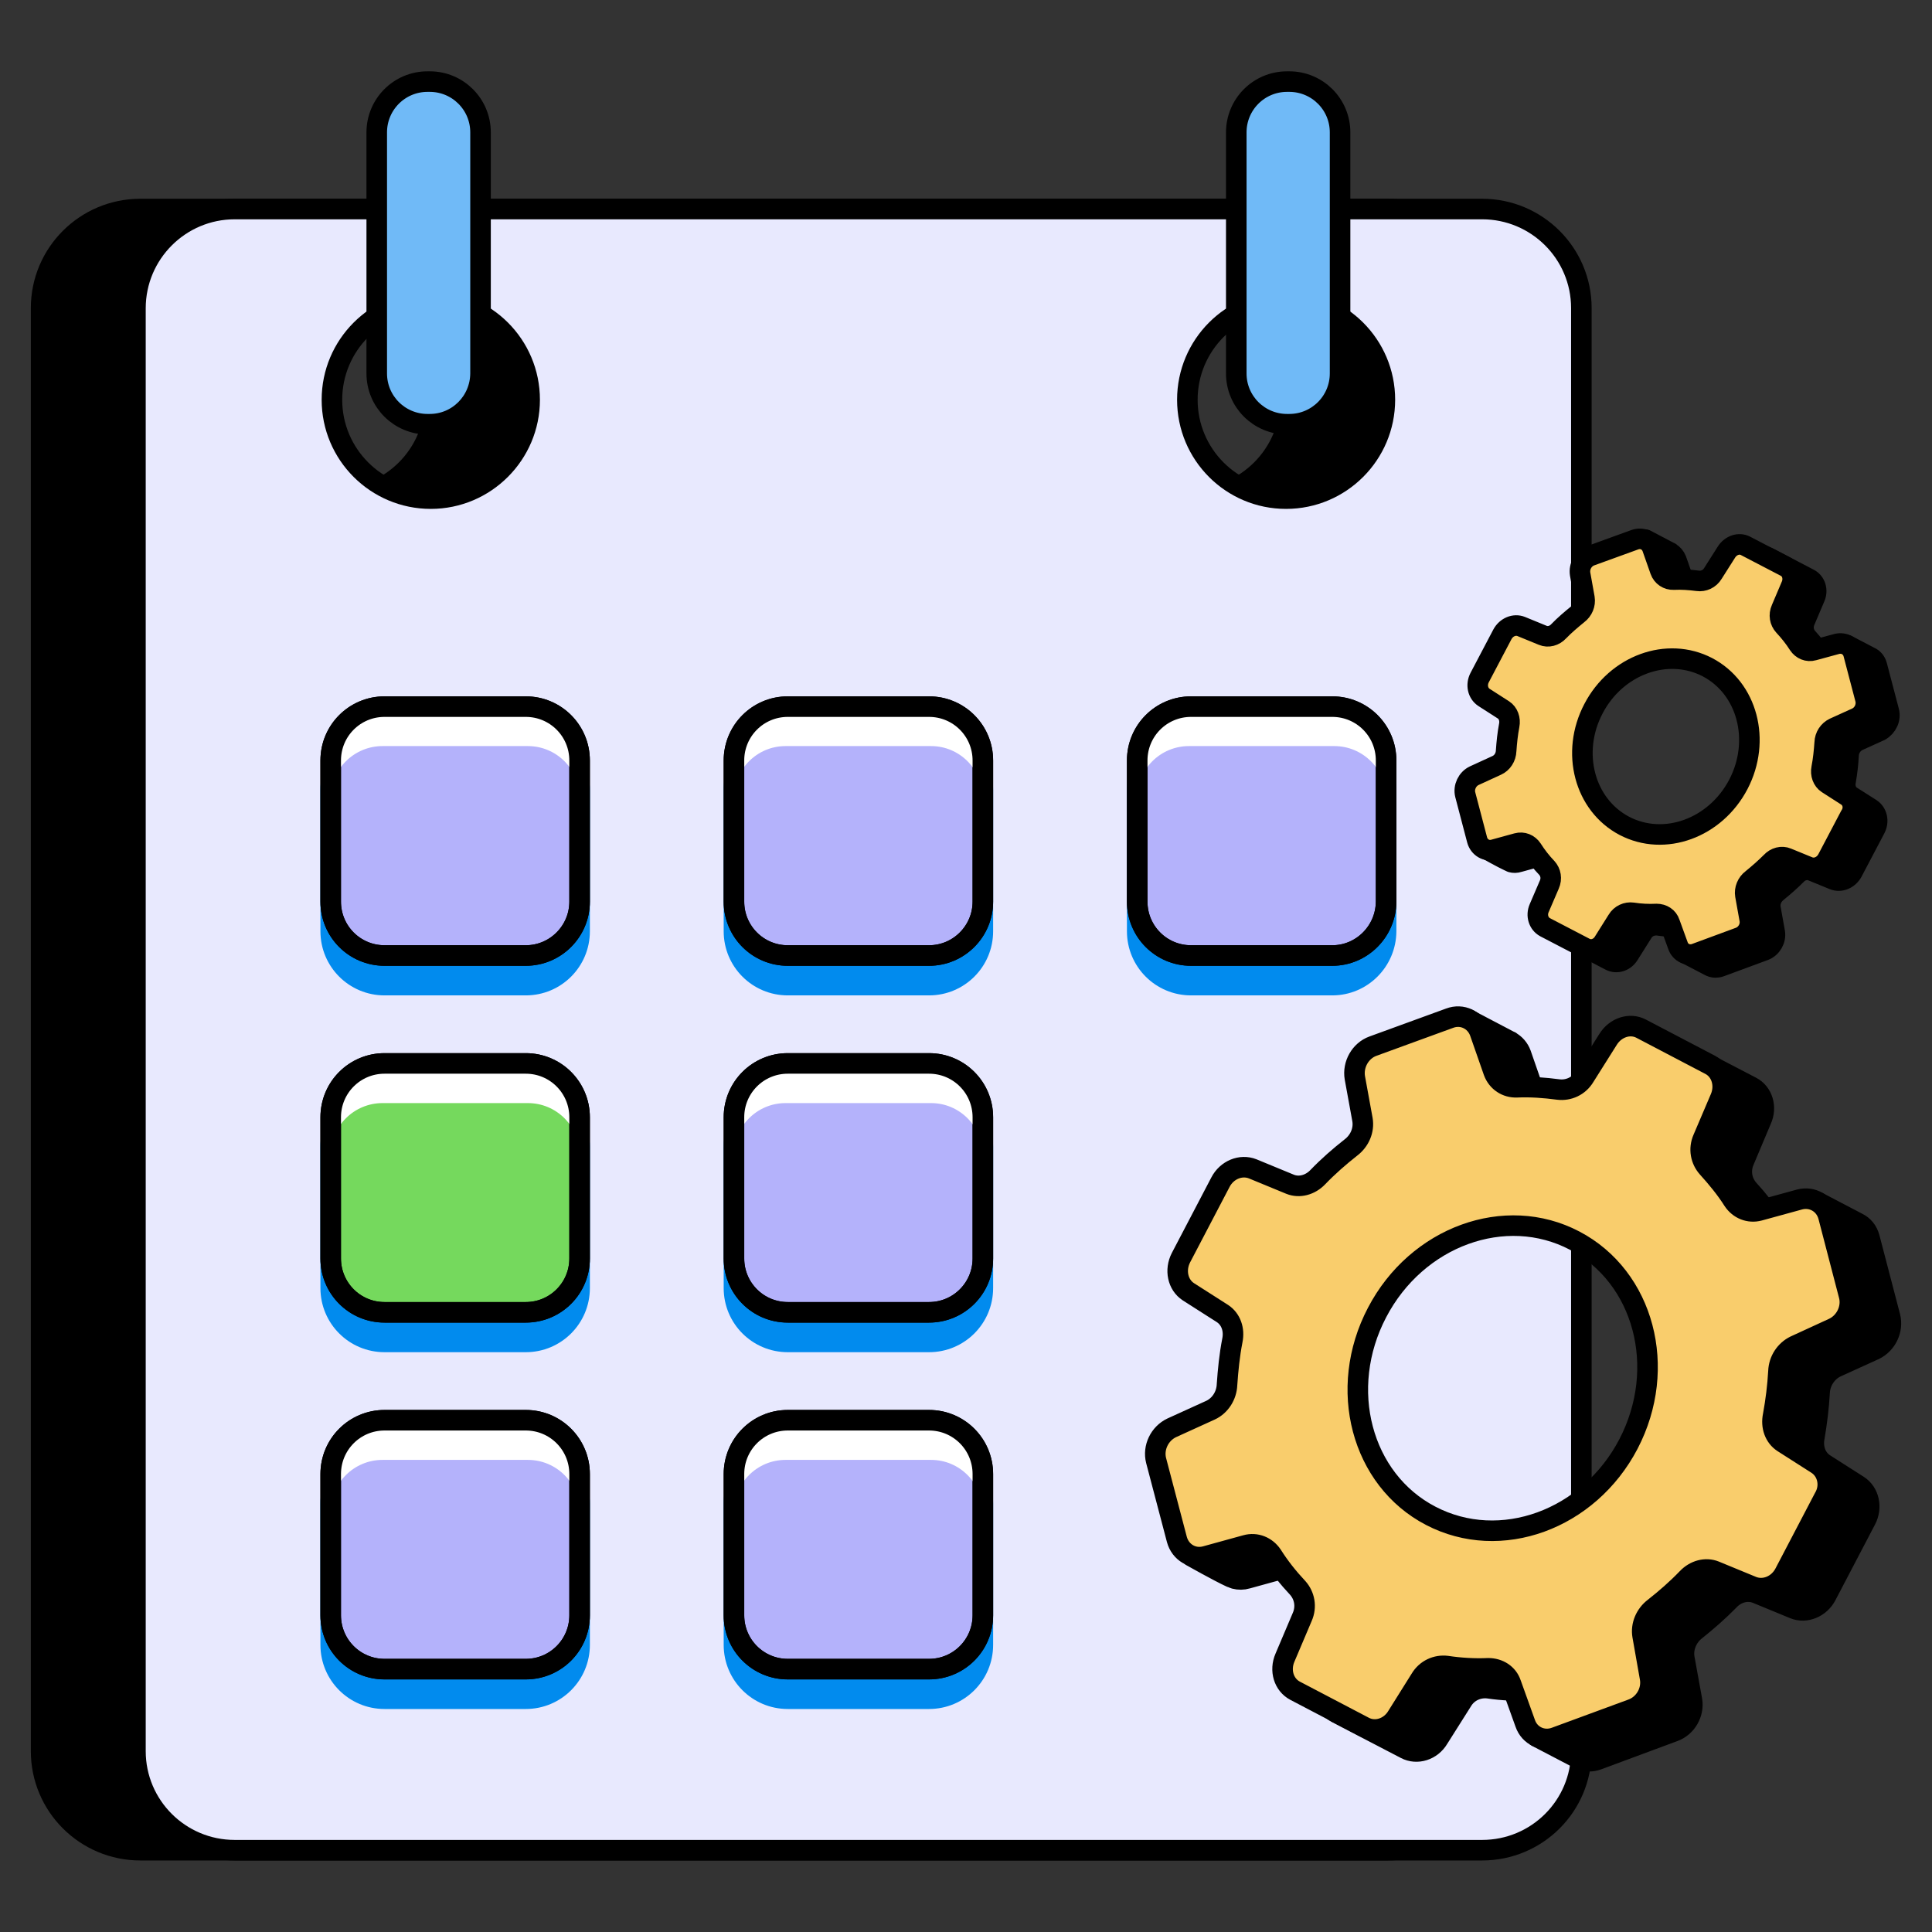 <?xml version="1.0" ?><svg xmlns="http://www.w3.org/2000/svg" xmlns:xlink="http://www.w3.org/1999/xlink" version="1.1" viewBox="0 0 94 94" style="enable-background:new 0 0 94 94;" xml:space="preserve"><rect x="0" y="0" width="94" height="94" fill="#333333" stroke="none"/><style type="text/css">
	.st0{display:none;}
	.st1{display:inline;fill:#FEA900;}
	.st2{display:inline;}
	.st3{display:inline;fill:#F9CD6C;}
	.st4{display:inline;fill:none;stroke:#000000;stroke-width:0.25;stroke-miterlimit:10;}
	.st5{stroke:#000000;stroke-linecap:round;stroke-linejoin:round;stroke-miterlimit:10;}
	.st6{opacity:0.2;stroke:#000000;stroke-linecap:round;stroke-linejoin:round;stroke-miterlimit:10;}
	.st7{fill:#F12A00;stroke:#000000;stroke-linecap:round;stroke-linejoin:round;stroke-miterlimit:10;}
	.st8{fill:#FBECCF;stroke:#000000;stroke-linecap:round;stroke-linejoin:round;stroke-miterlimit:10;}
	.st9{opacity:0.2;fill:#F12A00;}
	.st10{fill:#F7C86C;stroke:#000000;stroke-linecap:round;stroke-linejoin:round;stroke-miterlimit:10;}
	.st11{fill:none;stroke:#000000;stroke-linecap:round;stroke-linejoin:round;stroke-miterlimit:10;}
	.st12{display:inline;stroke:#000000;stroke-linecap:round;stroke-linejoin:round;stroke-miterlimit:10;}
	.st13{fill:#FAAC01;stroke:#000000;stroke-linecap:round;stroke-linejoin:round;stroke-miterlimit:10;}
	.st14{fill:#FAAC01;}
	.st15{display:inline;fill:#FAEBCE;stroke:#000000;stroke-width:0.25;stroke-miterlimit:10;}
	.st16{display:inline;fill:none;stroke:#000000;stroke-width:1.016;stroke-miterlimit:10;}
	.st17{display:inline;fill:#FAEBCE;stroke:#000000;stroke-width:1.016;stroke-miterlimit:10;}
	.st18{fill:#FEA900;}
	.st19{fill:#F9CD6C;}
	.st20{fill:none;stroke:#000000;stroke-width:1.016;stroke-miterlimit:10;}
	.st21{fill:#FAEBCE;stroke:#000000;stroke-width:1.016;stroke-miterlimit:10;}
	.st22{display:inline;fill:#FAEBCE;}
	.st23{fill:#008FF5;stroke:#000000;stroke-linecap:round;stroke-linejoin:round;stroke-miterlimit:10;}
	.st24{fill:#D0E6FB;stroke:#000000;stroke-linecap:round;stroke-linejoin:round;stroke-miterlimit:10;}
	.st25{fill:#FFFFFF;stroke:#000000;stroke-linecap:round;stroke-linejoin:round;stroke-miterlimit:10;}
	.st26{fill:#75D95D;stroke:#000000;stroke-linecap:round;stroke-linejoin:round;stroke-miterlimit:10;}
	.st27{fill:#CAF3BB;}
	.st28{fill:#FFFFFF;}
	.st29{fill:#CAF3BB;stroke:#000000;stroke-linecap:round;stroke-linejoin:round;stroke-miterlimit:10;}
	.st30{display:inline;fill:#D0E6FB;stroke:#000000;stroke-linecap:round;stroke-linejoin:round;stroke-miterlimit:10;}
	.st31{stroke:#FFFFFF;stroke-linecap:round;stroke-linejoin:round;stroke-miterlimit:10;}
	.st32{fill:#B4B2FB;stroke:#000000;stroke-linecap:round;stroke-linejoin:round;stroke-miterlimit:10;}
	.st33{fill:#018BEE;}
	.st34{display:inline;fill:none;stroke:#000000;stroke-linecap:round;stroke-linejoin:round;stroke-miterlimit:10;}
	.st35{fill:#75D95D;}
	.st36{fill:#4949F7;stroke:#000000;stroke-linecap:round;stroke-linejoin:round;stroke-miterlimit:10;}
	.st37{fill:#D0E6FB;}
	.st38{fill:#6FBBF7;stroke:#000000;stroke-linecap:round;stroke-linejoin:round;stroke-miterlimit:10;}
	.st39{fill:#018BEE;stroke:#000000;stroke-linecap:round;stroke-linejoin:round;stroke-miterlimit:10;}
	.st40{fill:#B4B2FB;}
	.st41{fill:#E8E9FE;}
	.st42{fill:#B4B2FB;stroke:#000F24;stroke-miterlimit:10;}
	.st43{stroke:#000000;stroke-miterlimit:10;}
	.st44{fill:#E8E9FE;stroke:#000000;stroke-linecap:round;stroke-linejoin:round;stroke-miterlimit:10;}
	.st45{opacity:0.3;fill:#018BEE;}
	.st46{fill:#6FBBF7;}
	.st47{fill:#FAAC01;stroke:#FFFFFF;stroke-linecap:round;stroke-linejoin:round;stroke-miterlimit:10;}
	.st48{fill:#006A2F;}
	.st49{opacity:0.1;}
	.st50{fill:#FCD4CA;stroke:#000000;stroke-linecap:round;stroke-linejoin:round;stroke-miterlimit:10;}
	.st51{fill:#006A2F;stroke:#000000;stroke-linecap:round;stroke-linejoin:round;stroke-miterlimit:10;}
	.st52{fill:#4949F7;}
	.st53{fill:#F12A00;}
	.st54{fill:#D0E6FB;stroke:#018BEE;stroke-linecap:round;stroke-linejoin:round;stroke-miterlimit:10;}
	.st55{fill:#9CD7FF;}
	.st56{fill:#F7C86C;}
	.st57{opacity:0.3;stroke:#000000;stroke-linecap:round;stroke-linejoin:round;stroke-miterlimit:10;}
	.st58{opacity:0.1;stroke:#000000;stroke-linecap:round;stroke-linejoin:round;stroke-miterlimit:10;}
	.st59{opacity:0.3;fill:#006A2F;}
	.st60{stroke:#000000;stroke-width:1.083;stroke-linecap:round;stroke-linejoin:round;stroke-miterlimit:10;}
	.st61{fill:#D0E6FB;stroke:#000000;stroke-width:1.083;stroke-linecap:round;stroke-linejoin:round;stroke-miterlimit:10;}
	.st62{fill:#6FBBF7;stroke:#000000;stroke-width:1.083;stroke-linecap:round;stroke-linejoin:round;stroke-miterlimit:10;}
	.st63{fill:none;stroke:#000000;stroke-width:1.083;stroke-linecap:round;stroke-linejoin:round;stroke-miterlimit:10;}
	.st64{fill:#CAF3BB;stroke:#000000;stroke-width:0.788;stroke-linecap:round;stroke-linejoin:round;stroke-miterlimit:10;}
	.st65{fill:#6FBBF7;stroke:#FFFFFF;stroke-linecap:round;stroke-linejoin:round;stroke-miterlimit:10;}
	.st66{opacity:0.2;}
	.st67{stroke:#E8E9FE;stroke-linecap:round;stroke-linejoin:round;stroke-miterlimit:10;}
	.st68{fill:#FCD4CA;}
	.st69{fill:#FBECCF;}
	.st70{opacity:0.1;fill:#F12A00;}
	.st71{opacity:0.5;stroke:#000000;stroke-linecap:round;stroke-linejoin:round;stroke-miterlimit:10;}
	.st72{fill:#6FBBF7;stroke:#E8E9FE;stroke-linecap:round;stroke-linejoin:round;stroke-miterlimit:10;}
	.st73{opacity:0.5;fill:#D0E6FB;}
	.st74{fill:#70BAF7;}
	.st75{fill:none;stroke:#FFFFFF;stroke-linecap:round;stroke-linejoin:round;stroke-miterlimit:10;}
	.st76{fill:#70BAF7;stroke:#70BAF7;stroke-linecap:round;stroke-linejoin:round;stroke-miterlimit:10;}
	.st77{fill:#018BEE;stroke:#018BEE;stroke-linecap:round;stroke-linejoin:round;stroke-miterlimit:10;}
	.st78{fill:#70BAF7;stroke:#000000;stroke-linecap:round;stroke-linejoin:round;stroke-miterlimit:10;}
	.st79{fill:#F9CD6C;stroke:#000000;stroke-linecap:round;stroke-linejoin:round;stroke-miterlimit:10;}
	.st80{fill:none;}
	.st81{fill:#006A2F;stroke:#006A2F;stroke-miterlimit:10;}
	.st82{fill:#B4DFFC;}
	.st83{fill:#6FBBF7;stroke:#018BEE;stroke-linecap:round;stroke-linejoin:round;stroke-miterlimit:10;}
	.st84{fill:none;stroke:#FBECCF;stroke-linecap:round;stroke-linejoin:round;stroke-miterlimit:10;}
	.st85{fill:none;stroke:#018BEE;stroke-linecap:round;stroke-linejoin:round;stroke-miterlimit:10;}
	.st86{fill:#010101;stroke:#FFFFFF;stroke-linecap:round;stroke-linejoin:round;stroke-miterlimit:10;}
	.st87{fill:#010101;stroke:#000000;stroke-linecap:round;stroke-linejoin:round;stroke-miterlimit:10;}
	.st88{fill:#75D95D;stroke:#FFFFFF;stroke-linecap:round;stroke-linejoin:round;stroke-miterlimit:10;}
	.st89{fill:#94F279;stroke:#000000;stroke-linecap:round;stroke-linejoin:round;stroke-miterlimit:10;}
	.st90{fill:#8C8CF9;}
	.st91{fill:#008FF5;}
	.st92{fill:#8CD8F9;}
	.st93{fill:#FFC043;}
	.st94{fill:#94F279;}
	.st95{fill:#FF3D1D;}
	.st96{fill:#31B1FF;}
	.st97{fill:#FFCF7B;}
	.st98{fill:#B2FF99;}
	.st99{fill:#D7D7FF;}
	.st100{fill:#FF7C6E;}
	.st101{fill:#5CC9FF;}
	.st102{fill:#F12A00;stroke:#FFFFFF;stroke-linecap:round;stroke-linejoin:round;stroke-miterlimit:10;}
	.st103{fill:#F7C86C;stroke:#000000;stroke-width:1.016;stroke-miterlimit:10;}
</style><g id="Refrences" class="st0"/><g id="Tittle"/><g id="Icons"><g><path class="st5" d="M67.51,10.17H6.83C4.16,10.17,2,12.33,2,14.99V85.2c0,2.66,2.16,4.82,4.83,4.82h60.69    c2.67,0,4.83-2.15,4.83-4.82V14.99C72.34,12.33,70.19,10.17,67.51,10.17z M16.36,24.26c-2.65,0-4.81-2.15-4.81-4.81    c0-2.65,2.15-4.81,4.81-4.81c2.65,0,4.81,2.15,4.81,4.81C21.17,22.1,19.02,24.26,16.36,24.26z M57.98,24.26    c-2.65,0-4.8-2.15-4.8-4.81c0-2.65,2.14-4.81,4.8-4.81c2.65,0,4.81,2.15,4.81,4.81C62.78,22.1,60.63,24.26,57.98,24.26z"/><path class="st44" d="M72.11,10.17H11.42c-2.66,0-4.83,2.16-4.83,4.83V85.2c0,2.66,2.16,4.82,4.83,4.82h60.69    c2.67,0,4.83-2.15,4.83-4.82V14.99C76.94,12.33,74.78,10.17,72.11,10.17z M20.96,24.26c-2.65,0-4.81-2.15-4.81-4.81    c0-2.65,2.15-4.81,4.81-4.81c2.65,0,4.81,2.15,4.81,4.81C25.77,22.1,23.61,24.26,20.96,24.26z M62.57,24.26    c-2.65,0-4.8-2.15-4.8-4.81c0-2.65,2.14-4.81,4.8-4.81c2.65,0,4.81,2.15,4.81,4.81C67.38,22.1,65.23,24.26,62.57,24.26z"/><path class="st77" d="M25.58,47.93h-6.87c-1.45,0-2.62-1.17-2.62-2.62v-6.87c0-1.45,1.17-2.62,2.62-2.62h6.87    c1.45,0,2.62,1.17,2.62,2.62v6.87C28.2,46.76,27.03,47.93,25.58,47.93z"/><path class="st77" d="M45.2,47.93h-6.87c-1.45,0-2.62-1.17-2.62-2.62v-6.87c0-1.45,1.17-2.62,2.62-2.62h6.87    c1.45,0,2.62,1.17,2.62,2.62v6.87C47.82,46.76,46.65,47.93,45.2,47.93z"/><path class="st77" d="M64.82,47.93h-6.87c-1.45,0-2.62-1.17-2.62-2.62v-6.87c0-1.45,1.17-2.62,2.62-2.62h6.87    c1.45,0,2.62,1.17,2.62,2.62v6.87C67.43,46.76,66.26,47.93,64.82,47.93z"/><path class="st77" d="M25.58,65.29h-6.87c-1.45,0-2.62-1.17-2.62-2.62v-6.87c0-1.45,1.17-2.62,2.62-2.62h6.87    c1.45,0,2.62,1.17,2.62,2.62v6.87C28.2,64.12,27.03,65.29,25.58,65.29z"/><path class="st77" d="M45.2,65.29h-6.87c-1.45,0-2.62-1.17-2.62-2.62v-6.87c0-1.45,1.17-2.62,2.62-2.62h6.87    c1.45,0,2.62,1.17,2.62,2.62v6.87C47.82,64.12,46.65,65.29,45.2,65.29z"/><path class="st77" d="M25.58,82.65h-6.87c-1.45,0-2.62-1.17-2.62-2.62v-6.87c0-1.45,1.17-2.62,2.62-2.62h6.87    c1.45,0,2.62,1.17,2.62,2.62v6.87C28.2,81.48,27.03,82.65,25.58,82.65z"/><path class="st77" d="M45.2,82.65h-6.87c-1.45,0-2.62-1.17-2.62-2.62v-6.87c0-1.45,1.17-2.62,2.62-2.62h6.87    c1.45,0,2.62,1.17,2.62,2.62v6.87C47.82,81.48,46.65,82.65,45.2,82.65z"/><path class="st32" d="M25.58,46.49h-6.87c-1.45,0-2.62-1.17-2.62-2.62V37c0-1.45,1.17-2.62,2.62-2.62h6.87    c1.45,0,2.62,1.17,2.62,2.62v6.87C28.2,45.31,27.03,46.49,25.58,46.49z"/><path class="st32" d="M45.2,46.49h-6.87c-1.45,0-2.62-1.17-2.62-2.62V37c0-1.45,1.17-2.62,2.62-2.62h6.87    c1.45,0,2.62,1.17,2.62,2.62v6.87C47.82,45.31,46.65,46.49,45.2,46.49z"/><path class="st32" d="M64.82,46.49h-6.87c-1.45,0-2.62-1.17-2.62-2.62V37c0-1.45,1.17-2.62,2.62-2.62h6.87    c1.45,0,2.62,1.17,2.62,2.62v6.87C67.43,45.31,66.26,46.49,64.82,46.49z"/><path class="st26" d="M25.58,63.85h-6.87c-1.45,0-2.62-1.17-2.62-2.62v-6.87c0-1.45,1.17-2.62,2.62-2.62h6.87    c1.45,0,2.62,1.17,2.62,2.62v6.87C28.2,62.68,27.03,63.85,25.58,63.85z"/><path class="st32" d="M45.2,63.85h-6.87c-1.45,0-2.62-1.17-2.62-2.62v-6.87c0-1.45,1.17-2.62,2.62-2.62h6.87    c1.45,0,2.62,1.17,2.62,2.62v6.87C47.82,62.68,46.65,63.85,45.2,63.85z"/><path class="st32" d="M25.58,81.21h-6.87c-1.45,0-2.62-1.17-2.62-2.62v-6.87c0-1.45,1.17-2.62,2.62-2.62h6.87    c1.45,0,2.62,1.17,2.62,2.62v6.87C28.2,80.04,27.03,81.21,25.58,81.21z"/><path class="st32" d="M45.2,81.21h-6.87c-1.45,0-2.62-1.17-2.62-2.62v-6.87c0-1.45,1.17-2.62,2.62-2.62h6.87    c1.45,0,2.62,1.17,2.62,2.62v6.87C47.82,80.04,46.65,81.21,45.2,81.21z"/><path class="st28" d="M28.2,36.9v1.92c0-1.39-1.12-2.52-2.52-2.52h-7.07c-1.38,0-2.52,1.12-2.52,2.52V36.9    c0-1.39,1.13-2.52,2.52-2.52h7.07C27.08,34.38,28.2,35.51,28.2,36.9z"/><path class="st28" d="M47.81,36.9v1.92c0-1.39-1.12-2.52-2.51-2.52h-7.08c-1.38,0-2.51,1.12-2.51,2.52V36.9    c0-1.39,1.12-2.52,2.51-2.52h7.08C46.69,34.38,47.81,35.51,47.81,36.9z"/><path class="st28" d="M67.44,36.9v1.92c0-1.39-1.13-2.52-2.52-2.52h-7.07c-1.39,0-2.52,1.12-2.52,2.52V36.9    c0-1.39,1.12-2.52,2.52-2.52h7.07C66.3,34.38,67.44,35.51,67.44,36.9z"/><path class="st28" d="M28.2,54.27v1.92c0-1.39-1.12-2.52-2.52-2.52h-7.07c-1.38,0-2.52,1.12-2.52,2.52v-1.92    c0-1.39,1.13-2.52,2.52-2.52h7.07C27.08,51.75,28.2,52.87,28.2,54.27z"/><path class="st28" d="M47.81,54.27v1.92c0-1.39-1.12-2.52-2.51-2.52h-7.08c-1.38,0-2.51,1.12-2.51,2.52v-1.92    c0-1.39,1.12-2.52,2.51-2.52h7.08C46.69,51.75,47.81,52.87,47.81,54.27z"/><path class="st28" d="M28.2,71.63v1.92c0-1.39-1.12-2.52-2.52-2.52h-7.07c-1.38,0-2.52,1.12-2.52,2.52v-1.92    c0-1.39,1.13-2.52,2.52-2.52h7.07C27.08,69.11,28.2,70.23,28.2,71.63z"/><path class="st28" d="M47.81,71.63v1.92c0-1.39-1.12-2.52-2.51-2.52h-7.08c-1.38,0-2.51,1.12-2.51,2.52v-1.92    c0-1.39,1.12-2.52,2.51-2.52h7.08C46.69,69.11,47.81,70.23,47.81,71.63z"/><path class="st11" d="M25.58,46.49h-6.87c-1.45,0-2.62-1.17-2.62-2.62V37c0-1.45,1.17-2.62,2.62-2.62h6.87    c1.45,0,2.62,1.17,2.62,2.62v6.87C28.2,45.31,27.03,46.49,25.58,46.49z"/><path class="st11" d="M45.2,46.49h-6.87c-1.45,0-2.62-1.17-2.62-2.62V37c0-1.45,1.17-2.62,2.62-2.62h6.87    c1.45,0,2.62,1.17,2.62,2.62v6.87C47.82,45.31,46.65,46.49,45.2,46.49z"/><path class="st11" d="M64.82,46.49h-6.87c-1.45,0-2.62-1.17-2.62-2.62V37c0-1.45,1.17-2.62,2.62-2.62h6.87    c1.45,0,2.62,1.17,2.62,2.62v6.87C67.43,45.31,66.26,46.49,64.82,46.49z"/><path class="st11" d="M25.58,63.85h-6.87c-1.45,0-2.62-1.17-2.62-2.62v-6.87c0-1.45,1.17-2.62,2.62-2.62h6.87    c1.45,0,2.62,1.17,2.62,2.62v6.87C28.2,62.68,27.03,63.85,25.58,63.85z"/><path class="st11" d="M45.2,63.85h-6.87c-1.45,0-2.62-1.17-2.62-2.62v-6.87c0-1.45,1.17-2.62,2.62-2.62h6.87    c1.45,0,2.62,1.17,2.62,2.62v6.87C47.82,62.68,46.65,63.85,45.2,63.85z"/><path class="st11" d="M25.58,81.21h-6.87c-1.45,0-2.62-1.17-2.62-2.62v-6.87c0-1.45,1.17-2.62,2.62-2.62h6.87    c1.45,0,2.62,1.17,2.62,2.62v6.87C28.2,80.04,27.03,81.21,25.58,81.21z"/><path class="st11" d="M45.2,81.21h-6.87c-1.45,0-2.62-1.17-2.62-2.62v-6.87c0-1.45,1.17-2.62,2.62-2.62h6.87    c1.45,0,2.62,1.17,2.62,2.62v6.87C47.82,80.04,46.65,81.21,45.2,81.21z"/><path class="st78" d="M62.73,20.64h-0.11c-1.36,0-2.47-1.1-2.47-2.47V6.44c0-1.36,1.1-2.47,2.47-2.47h0.11    c1.36,0,2.47,1.1,2.47,2.47v11.73C65.2,19.54,64.09,20.64,62.73,20.64z"/><path class="st78" d="M20.91,20.64H20.8c-1.36,0-2.47-1.1-2.47-2.47V6.44c0-1.36,1.1-2.47,2.47-2.47h0.11    c1.36,0,2.47,1.1,2.47,2.47v11.73C23.37,19.54,22.27,20.64,20.91,20.64z"/><g><path class="st5" d="M91.96,64.06l-1-3.83c-0.09-0.35-0.31-0.6-0.58-0.73l-1.93-1.01l-0.75,1.44l-0.11,0.03     c-0.48,0.13-0.98-0.07-1.26-0.49c-0.37-0.55-0.79-1.09-1.25-1.59c-0.33-0.37-0.44-0.91-0.22-1.41l0.83-1.97     c0.29-0.62,0.07-1.34-0.48-1.62l-3.36-1.75c-0.54-0.29-1.25-0.06-1.6,0.52l-1.15,1.81c-0.28,0.47-0.78,0.68-1.27,0.62     c-0.68-0.09-1.37-0.14-2.03-0.11c-0.5,0.01-0.95-0.28-1.13-0.76L74,51.28c-0.1-0.27-0.29-0.48-0.51-0.6v-0.01l-0.05-0.02     l-2.02-1.06l-0.49,0.33l-0.31,1.39l-1.82,0.66c-0.6,0.22-0.98,0.88-0.88,1.53l0.38,2.03c0.09,0.51-0.14,1.05-0.56,1.37     c-0.55,0.45-1.1,0.92-1.61,1.44c-0.37,0.4-0.89,0.53-1.35,0.35l-1.81-0.75c-0.58-0.23-1.27,0.06-1.58,0.66l-1.91,3.66     c-0.32,0.61-0.17,1.33,0.36,1.67l1.65,1.06c0.41,0.27,0.59,0.78,0.48,1.31c-0.14,0.72-0.22,1.44-0.26,2.15     c-0.02,0.52-0.34,1.02-0.8,1.24l-1.89,0.86c-0.58,0.28-0.92,0.97-0.75,1.59l0.57,2.16l-0.71-0.09l-0.16,1.51     c0,0,1.35,0.76,1.92,1.02c0.01,0.01,0.03,0.01,0.04,0.01c0.06,0.03,0.11,0.05,0.14,0.05l0.01,0.01c0.19,0.05,0.4,0.05,0.6-0.01     l1.96-0.54c0.5-0.13,0.99,0.08,1.27,0.49c0.37,0.55,0.78,1.1,1.25,1.59c0.34,0.37,0.44,0.91,0.22,1.41l-0.84,1.98     c-0.27,0.62-0.05,1.33,0.49,1.61l3.36,1.75c0.55,0.29,1.26,0.07,1.6-0.51l1.15-1.82c0.28-0.47,0.79-0.68,1.28-0.62     c0.67,0.1,1.36,0.13,2.02,0.11c0.5,0,0.95,0.28,1.12,0.75l-0.79,1.5l1.99,1.04c0.17,0.1,0.36,0.15,0.56,0.15     c0.13,0,0.27-0.02,0.4-0.07l3.72-1.38c0.61-0.22,0.99-0.88,0.88-1.52l-0.37-2.04c-0.09-0.51,0.14-1.05,0.56-1.37     c0.56-0.45,1.1-0.92,1.61-1.44c0.37-0.4,0.9-0.53,1.35-0.35l1.82,0.75c0.57,0.23,1.26-0.05,1.57-0.65l1.92-3.67     c0.32-0.6,0.16-1.33-0.36-1.67l-1.66-1.06c-0.41-0.27-0.59-0.78-0.48-1.31c0.12-0.71,0.21-1.44,0.25-2.15     c0.02-0.52,0.33-1.01,0.8-1.24l1.87-0.85C91.8,65.38,92.12,64.69,91.96,64.06z M73.33,78.32c-14.37,0-14.35-22.3,0-22.3     C87.71,56.02,87.68,78.32,73.33,78.32z"/><path class="st79" d="M88.41,71.24l-1.66-1.06c-0.41-0.27-0.59-0.78-0.48-1.31c0.13-0.71,0.22-1.43,0.26-2.15     c0.02-0.53,0.33-1.01,0.8-1.24l1.87-0.86c0.6-0.28,0.93-0.98,0.76-1.6l-1-3.84c-0.17-0.63-0.78-0.98-1.4-0.82l-1.97,0.54     c-0.49,0.13-0.98-0.07-1.26-0.49c-0.36-0.57-0.79-1.09-1.25-1.6c-0.33-0.37-0.44-0.91-0.22-1.41l0.84-1.97     c0.27-0.62,0.06-1.33-0.49-1.62l-3.36-1.76c-0.55-0.29-1.25-0.06-1.61,0.52l-1.14,1.81c-0.28,0.47-0.79,0.69-1.28,0.63     c-0.68-0.09-1.35-0.14-2.02-0.11c-0.5,0.02-0.95-0.27-1.13-0.76l-0.67-1.92c-0.22-0.6-0.86-0.91-1.47-0.68l-3.73,1.36     c-0.61,0.22-0.99,0.89-0.88,1.54l0.37,2.03c0.09,0.52-0.14,1.04-0.56,1.36c-0.56,0.44-1.11,0.92-1.61,1.44     c-0.37,0.39-0.9,0.53-1.35,0.35l-1.82-0.75c-0.58-0.23-1.26,0.05-1.57,0.65l-1.92,3.67c-0.31,0.6-0.16,1.32,0.36,1.66l1.66,1.06     c0.41,0.27,0.59,0.78,0.48,1.31c-0.14,0.72-0.21,1.43-0.26,2.15c-0.02,0.53-0.33,1.02-0.8,1.24l-1.89,0.86     c-0.59,0.28-0.92,0.96-0.76,1.59l1.01,3.84c0.17,0.63,0.78,0.99,1.4,0.82l1.96-0.54c0.5-0.14,0.99,0.07,1.27,0.48     c0.36,0.57,0.78,1.1,1.25,1.6c0.33,0.37,0.44,0.91,0.22,1.41l-0.84,1.98c-0.27,0.62-0.06,1.32,0.49,1.61l3.36,1.76     c0.55,0.29,1.25,0.07,1.6-0.51l1.14-1.82c0.28-0.47,0.79-0.69,1.28-0.63c0.67,0.1,1.35,0.14,2.02,0.11c0.5,0,0.95,0.27,1.11,0.76     l0.69,1.92c0.21,0.61,0.86,0.91,1.47,0.68l3.72-1.37c0.61-0.22,1-0.88,0.88-1.53l-0.36-2.04c-0.09-0.51,0.14-1.04,0.56-1.36     c0.56-0.44,1.1-0.91,1.61-1.44c0.37-0.39,0.9-0.53,1.35-0.35l1.82,0.75c0.58,0.23,1.26-0.05,1.57-0.65l1.92-3.67     C89.09,72.3,88.93,71.58,88.41,71.24z M69.61,73.75c-3.38-1.76-4.55-6.19-2.61-9.89c1.93-3.7,6.24-5.27,9.61-3.5     c3.38,1.77,4.55,6.2,2.62,9.9C77.3,73.95,73,75.52,69.61,73.75z"/></g><g><path class="st5" d="M91.9,34.6l-0.58-2.21c-0.05-0.2-0.18-0.35-0.34-0.42l-1.11-0.58l-0.43,0.83l-0.06,0.02     c-0.28,0.07-0.56-0.04-0.72-0.29c-0.21-0.32-0.46-0.63-0.72-0.92c-0.19-0.21-0.25-0.52-0.13-0.81l0.48-1.13     c0.17-0.36,0.04-0.77-0.28-0.93l-1.93-1.01c-0.31-0.17-0.72-0.03-0.92,0.3l-0.66,1.04c-0.16,0.27-0.45,0.39-0.73,0.36     c-0.39-0.05-0.79-0.08-1.17-0.06c-0.29,0.01-0.55-0.16-0.65-0.44l-0.39-1.11c-0.06-0.15-0.17-0.28-0.3-0.35v-0.01l-0.03-0.01     l-1.16-0.61l-0.29,0.19l-0.18,0.8l-1.05,0.38c-0.35,0.13-0.56,0.51-0.51,0.88l0.22,1.17c0.05,0.3-0.08,0.6-0.32,0.79     c-0.32,0.26-0.63,0.53-0.93,0.83c-0.21,0.23-0.51,0.31-0.78,0.2l-1.04-0.43c-0.34-0.13-0.73,0.03-0.91,0.38l-1.1,2.11     c-0.18,0.35-0.1,0.76,0.21,0.96l0.95,0.61c0.23,0.15,0.34,0.45,0.28,0.75c-0.08,0.42-0.13,0.83-0.15,1.24     c-0.01,0.3-0.19,0.59-0.46,0.71l-1.09,0.5c-0.34,0.16-0.53,0.56-0.43,0.92l0.33,1.24l-0.41-0.05l-0.09,0.87     c0,0,0.78,0.44,1.11,0.59c0.01,0.01,0.02,0.01,0.02,0.01c0.03,0.02,0.06,0.03,0.08,0.03l0.01,0.01c0.11,0.03,0.23,0.03,0.35-0.01     l1.13-0.31c0.29-0.07,0.57,0.05,0.73,0.29c0.21,0.32,0.45,0.63,0.72,0.92c0.19,0.21,0.25,0.52,0.13,0.81l-0.48,1.14     c-0.15,0.36-0.03,0.76,0.29,0.93l1.93,1.01c0.32,0.17,0.72,0.04,0.92-0.3l0.66-1.05c0.16-0.27,0.46-0.39,0.74-0.36     c0.39,0.06,0.78,0.07,1.16,0.06c0.29,0,0.55,0.16,0.64,0.43l-0.46,0.87l1.15,0.6c0.1,0.06,0.21,0.09,0.32,0.09     c0.07,0,0.15-0.01,0.23-0.04l2.14-0.79c0.35-0.13,0.57-0.51,0.51-0.88l-0.21-1.17c-0.05-0.3,0.08-0.6,0.32-0.79     c0.32-0.26,0.63-0.53,0.93-0.83c0.21-0.23,0.52-0.31,0.78-0.2l1.05,0.43c0.33,0.13,0.72-0.03,0.91-0.38l1.11-2.11     c0.18-0.35,0.09-0.76-0.21-0.96l-0.96-0.61c-0.23-0.15-0.34-0.45-0.27-0.75c0.07-0.41,0.12-0.83,0.14-1.24     c0.01-0.3,0.19-0.58,0.46-0.71l1.08-0.49C91.81,35.36,92,34.97,91.9,34.6z M81.18,42.82c-8.28,0-8.27-12.85,0-12.85     C89.46,29.97,89.44,42.82,81.18,42.82z"/><path class="st79" d="M89.86,38.73l-0.95-0.61c-0.23-0.15-0.34-0.45-0.28-0.75c0.08-0.41,0.12-0.82,0.15-1.24     c0.01-0.31,0.19-0.58,0.46-0.71l1.08-0.49c0.35-0.16,0.53-0.56,0.44-0.92l-0.58-2.21c-0.1-0.36-0.45-0.56-0.81-0.47l-1.14,0.31     c-0.28,0.08-0.56-0.04-0.72-0.28c-0.21-0.33-0.45-0.63-0.72-0.92c-0.19-0.21-0.25-0.52-0.12-0.81l0.48-1.13     c0.16-0.36,0.04-0.77-0.28-0.93l-1.94-1.01c-0.32-0.17-0.72-0.03-0.93,0.3l-0.66,1.04c-0.16,0.27-0.46,0.4-0.74,0.36     c-0.39-0.05-0.78-0.08-1.17-0.06c-0.29,0.01-0.55-0.16-0.65-0.44l-0.39-1.11c-0.13-0.35-0.49-0.52-0.85-0.39l-2.15,0.78     c-0.35,0.13-0.57,0.51-0.51,0.89l0.21,1.17c0.05,0.3-0.08,0.6-0.32,0.78c-0.32,0.26-0.64,0.53-0.93,0.83     c-0.21,0.23-0.52,0.31-0.78,0.2l-1.05-0.43c-0.33-0.13-0.72,0.03-0.91,0.38l-1.11,2.11c-0.18,0.35-0.09,0.76,0.21,0.96l0.95,0.61     c0.23,0.15,0.34,0.45,0.28,0.75c-0.08,0.42-0.12,0.82-0.15,1.24c-0.01,0.31-0.19,0.59-0.46,0.71l-1.09,0.5     c-0.34,0.16-0.53,0.56-0.44,0.92l0.58,2.21c0.1,0.36,0.45,0.57,0.81,0.47l1.13-0.31c0.29-0.08,0.57,0.04,0.73,0.28     c0.21,0.33,0.45,0.64,0.72,0.92c0.19,0.21,0.25,0.52,0.12,0.81l-0.49,1.14c-0.16,0.36-0.03,0.76,0.28,0.93l1.94,1.01     c0.32,0.17,0.72,0.04,0.92-0.3l0.66-1.05c0.16-0.27,0.46-0.4,0.74-0.36c0.39,0.06,0.78,0.08,1.17,0.06     c0.29,0,0.55,0.16,0.64,0.44l0.4,1.1c0.12,0.35,0.49,0.52,0.85,0.39l2.14-0.79c0.35-0.13,0.57-0.51,0.5-0.88l-0.21-1.17     c-0.05-0.29,0.08-0.6,0.32-0.78c0.32-0.26,0.63-0.53,0.93-0.83c0.21-0.23,0.52-0.31,0.78-0.2l1.05,0.43     c0.33,0.13,0.72-0.03,0.91-0.38l1.11-2.11C90.25,39.35,90.16,38.93,89.86,38.73z M79.03,40.18c-1.94-1.02-2.62-3.57-1.5-5.7     c1.11-2.13,3.59-3.03,5.54-2.02c1.95,1.02,2.62,3.57,1.51,5.7C83.46,40.3,80.98,41.2,79.03,40.18z"/></g></g></g><g id="Layer_4"/></svg>